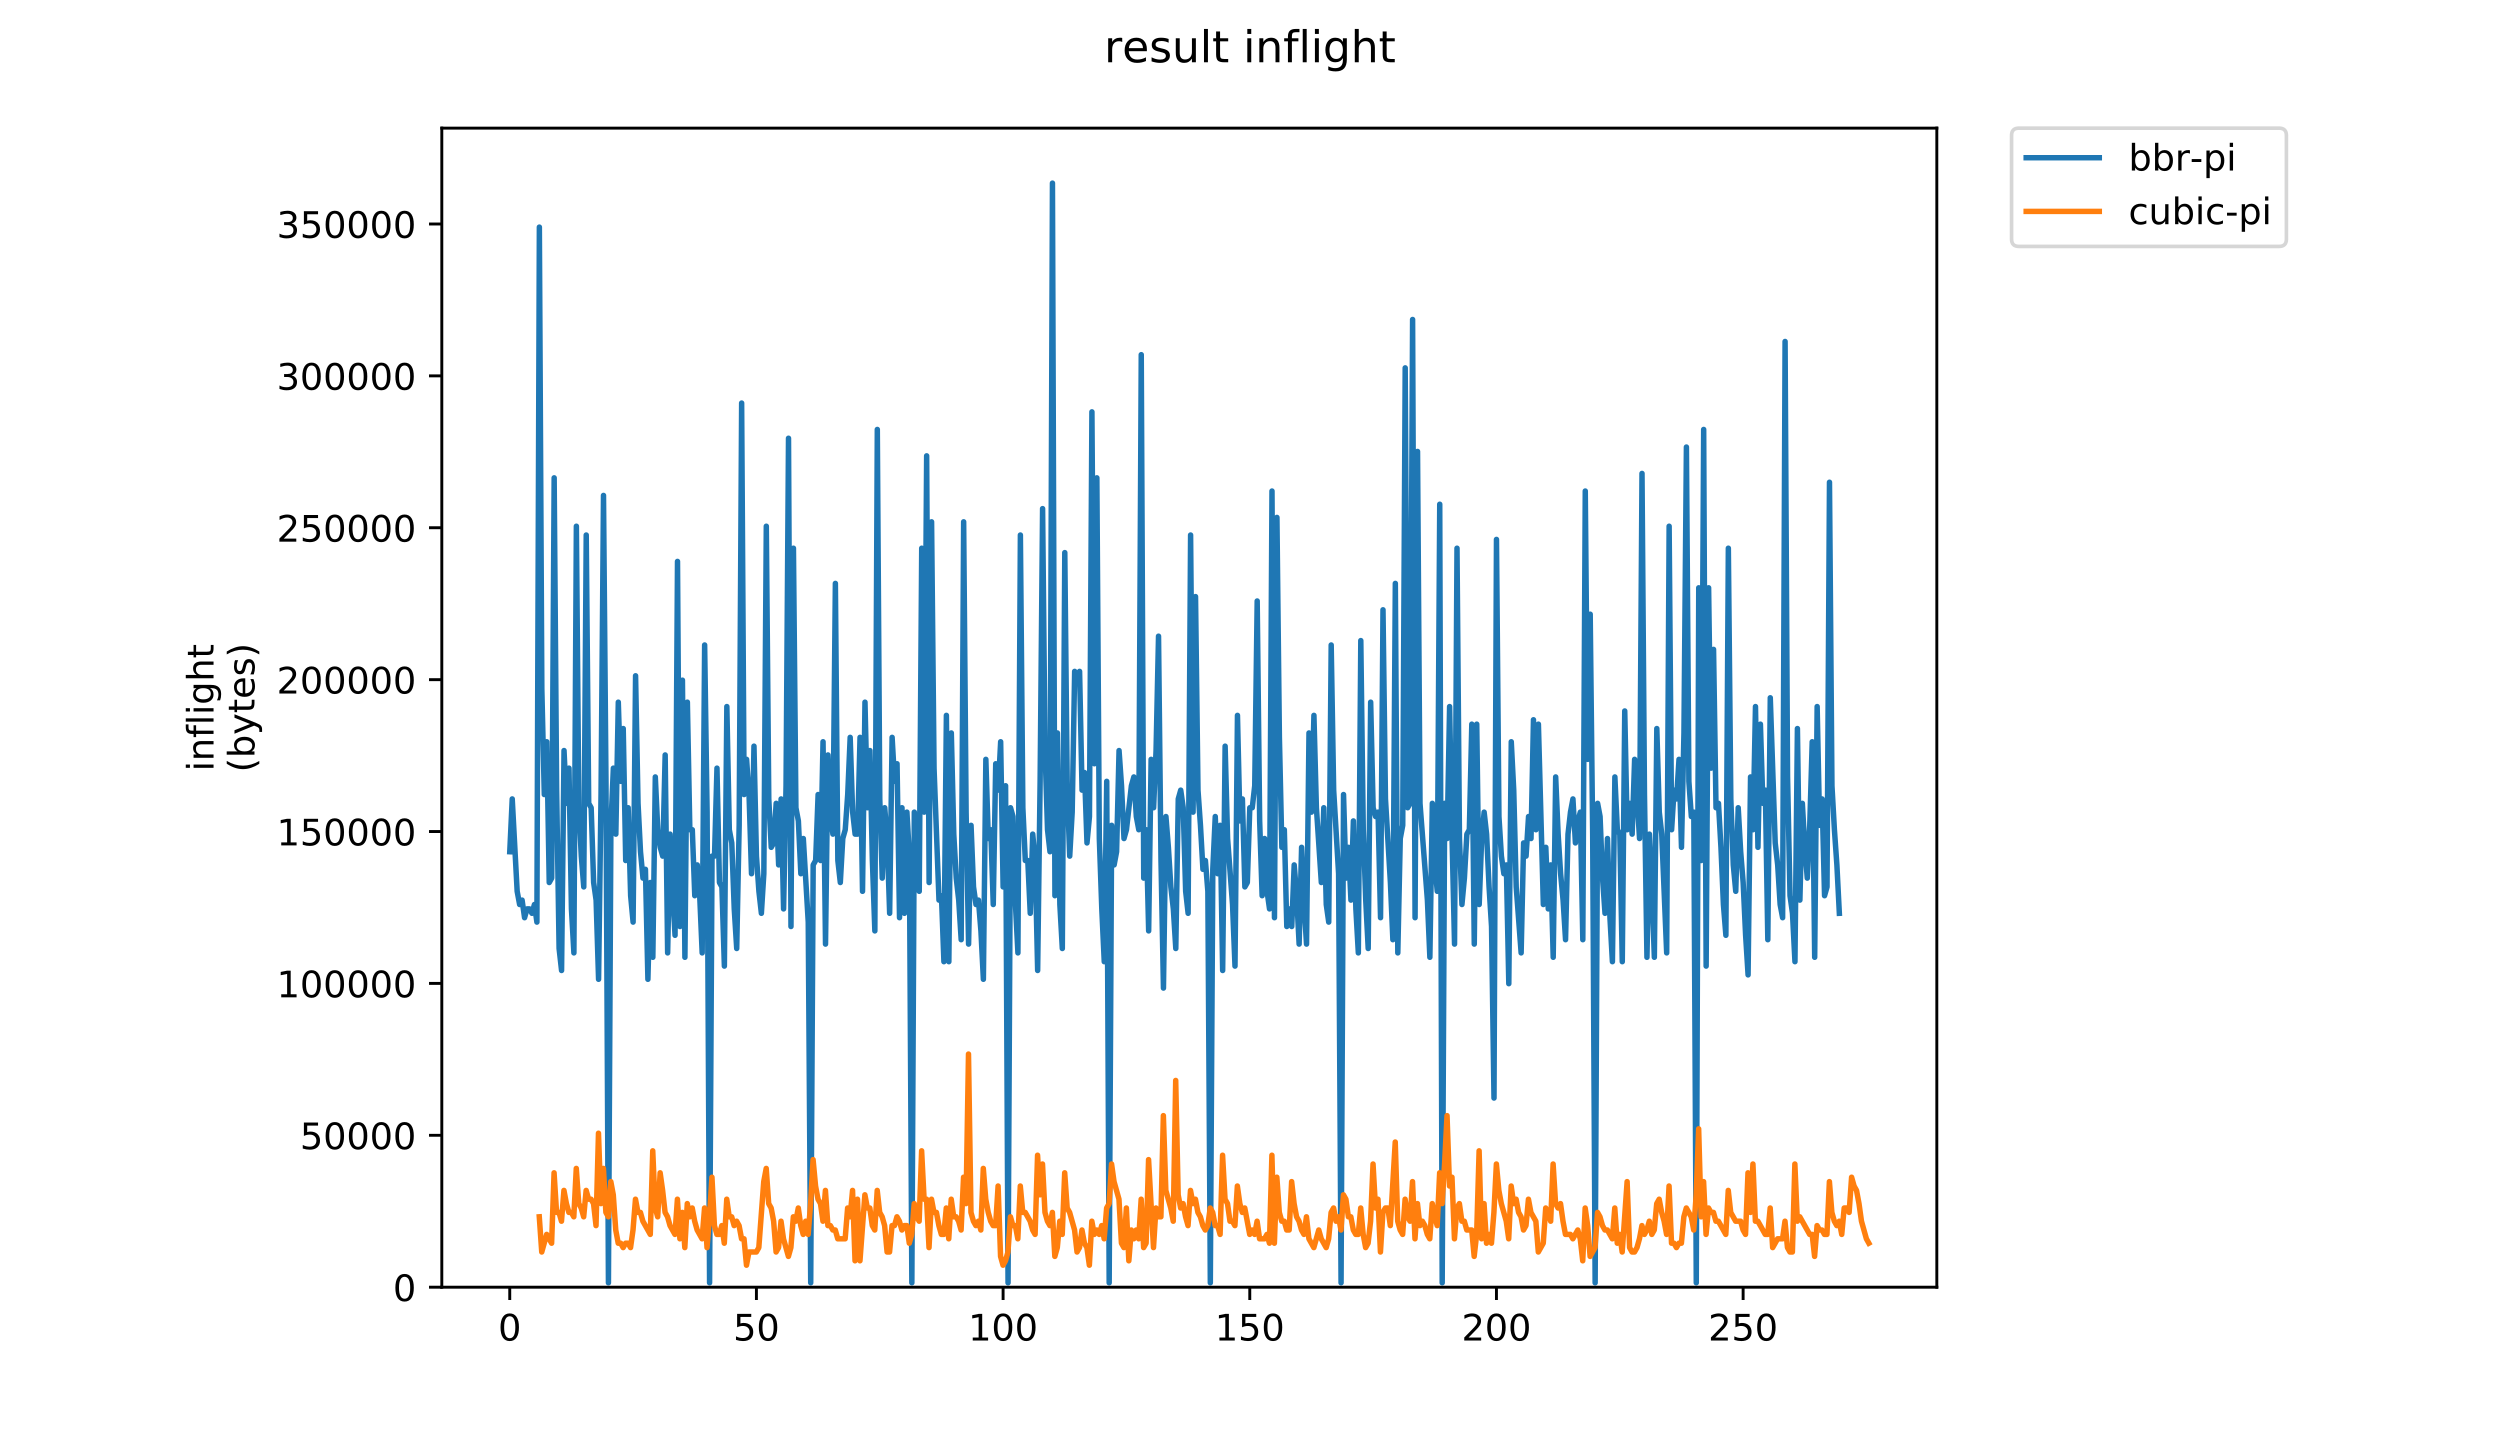 <?xml version="1.0" encoding="utf-8" standalone="no"?>
<!DOCTYPE svg PUBLIC "-//W3C//DTD SVG 1.1//EN"
  "http://www.w3.org/Graphics/SVG/1.1/DTD/svg11.dtd">
<!-- Created with matplotlib (https://matplotlib.org/) -->
<svg height="396pt" version="1.1" viewBox="0 0 684 396" width="684pt" xmlns="http://www.w3.org/2000/svg" xmlns:xlink="http://www.w3.org/1999/xlink">
 <defs>
  <style type="text/css">
*{stroke-linecap:butt;stroke-linejoin:round;}
  </style>
 </defs>
 <g id="figure_1">
  <g id="patch_1">
   <path d="M 0 396 
L 684 396 
L 684 0 
L 0 0 
z
" style="fill:#ffffff;"/>
  </g>
  <g id="axes_1">
   <g id="patch_2">
    <path d="M 120.879 352.174 
L 529.913 352.174 
L 529.913 35.062 
L 120.879 35.062 
z
" style="fill:#ffffff;"/>
   </g>
   <g id="matplotlib.axis_1">
    <g id="xtick_1">
     <g id="line2d_1">
      <defs>
       <path d="M 0 0 
L 0 3.5 
" id="m8005737fdb" style="stroke:#000000;stroke-width:0.8;"/>
      </defs>
      <g>
       <use style="stroke:#000000;stroke-width:0.8;" x="139.466" xlink:href="#m8005737fdb" y="352.174"/>
      </g>
     </g>
     <g id="text_1">
      <!-- 0 -->
      <defs>
       <path d="M 31.781 66.406 
Q 24.172 66.406 20.328 58.906 
Q 16.5 51.422 16.5 36.375 
Q 16.5 21.391 20.328 13.891 
Q 24.172 6.391 31.781 6.391 
Q 39.453 6.391 43.281 13.891 
Q 47.125 21.391 47.125 36.375 
Q 47.125 51.422 43.281 58.906 
Q 39.453 66.406 31.781 66.406 
z
M 31.781 74.219 
Q 44.047 74.219 50.516 64.516 
Q 56.984 54.828 56.984 36.375 
Q 56.984 17.969 50.516 8.266 
Q 44.047 -1.422 31.781 -1.422 
Q 19.531 -1.422 13.062 8.266 
Q 6.594 17.969 6.594 36.375 
Q 6.594 54.828 13.062 64.516 
Q 19.531 74.219 31.781 74.219 
z
" id="DejaVuSans-48"/>
      </defs>
      <g transform="translate(136.284 366.773)scale(0.1 -0.1)">
       <use xlink:href="#DejaVuSans-48"/>
      </g>
     </g>
    </g>
    <g id="xtick_2">
     <g id="line2d_2">
      <g>
       <use style="stroke:#000000;stroke-width:0.8;" x="206.956" xlink:href="#m8005737fdb" y="352.174"/>
      </g>
     </g>
     <g id="text_2">
      <!-- 50 -->
      <defs>
       <path d="M 10.797 72.906 
L 49.516 72.906 
L 49.516 64.594 
L 19.828 64.594 
L 19.828 46.734 
Q 21.969 47.469 24.109 47.828 
Q 26.266 48.188 28.422 48.188 
Q 40.625 48.188 47.75 41.5 
Q 54.891 34.812 54.891 23.391 
Q 54.891 11.625 47.562 5.094 
Q 40.234 -1.422 26.906 -1.422 
Q 22.312 -1.422 17.547 -0.641 
Q 12.797 0.141 7.719 1.703 
L 7.719 11.625 
Q 12.109 9.234 16.797 8.062 
Q 21.484 6.891 26.703 6.891 
Q 35.156 6.891 40.078 11.328 
Q 45.016 15.766 45.016 23.391 
Q 45.016 31 40.078 35.438 
Q 35.156 39.891 26.703 39.891 
Q 22.75 39.891 18.812 39.016 
Q 14.891 38.141 10.797 36.281 
z
" id="DejaVuSans-53"/>
      </defs>
      <g transform="translate(200.594 366.773)scale(0.1 -0.1)">
       <use xlink:href="#DejaVuSans-53"/>
       <use x="63.623" xlink:href="#DejaVuSans-48"/>
      </g>
     </g>
    </g>
    <g id="xtick_3">
     <g id="line2d_3">
      <g>
       <use style="stroke:#000000;stroke-width:0.8;" x="274.447" xlink:href="#m8005737fdb" y="352.174"/>
      </g>
     </g>
     <g id="text_3">
      <!-- 100 -->
      <defs>
       <path d="M 12.406 8.297 
L 28.516 8.297 
L 28.516 63.922 
L 10.984 60.406 
L 10.984 69.391 
L 28.422 72.906 
L 38.281 72.906 
L 38.281 8.297 
L 54.391 8.297 
L 54.391 0 
L 12.406 0 
z
" id="DejaVuSans-49"/>
      </defs>
      <g transform="translate(264.903 366.773)scale(0.1 -0.1)">
       <use xlink:href="#DejaVuSans-49"/>
       <use x="63.623" xlink:href="#DejaVuSans-48"/>
       <use x="127.246" xlink:href="#DejaVuSans-48"/>
      </g>
     </g>
    </g>
    <g id="xtick_4">
     <g id="line2d_4">
      <g>
       <use style="stroke:#000000;stroke-width:0.8;" x="341.938" xlink:href="#m8005737fdb" y="352.174"/>
      </g>
     </g>
     <g id="text_4">
      <!-- 150 -->
      <g transform="translate(332.394 366.773)scale(0.1 -0.1)">
       <use xlink:href="#DejaVuSans-49"/>
       <use x="63.623" xlink:href="#DejaVuSans-53"/>
       <use x="127.246" xlink:href="#DejaVuSans-48"/>
      </g>
     </g>
    </g>
    <g id="xtick_5">
     <g id="line2d_5">
      <g>
       <use style="stroke:#000000;stroke-width:0.8;" x="409.428" xlink:href="#m8005737fdb" y="352.174"/>
      </g>
     </g>
     <g id="text_5">
      <!-- 200 -->
      <defs>
       <path d="M 19.188 8.297 
L 53.609 8.297 
L 53.609 0 
L 7.328 0 
L 7.328 8.297 
Q 12.938 14.109 22.625 23.891 
Q 32.328 33.688 34.812 36.531 
Q 39.547 41.844 41.422 45.531 
Q 43.312 49.219 43.312 52.781 
Q 43.312 58.594 39.234 62.25 
Q 35.156 65.922 28.609 65.922 
Q 23.969 65.922 18.812 64.312 
Q 13.672 62.703 7.812 59.422 
L 7.812 69.391 
Q 13.766 71.781 18.938 73 
Q 24.125 74.219 28.422 74.219 
Q 39.75 74.219 46.484 68.547 
Q 53.219 62.891 53.219 53.422 
Q 53.219 48.922 51.531 44.891 
Q 49.859 40.875 45.406 35.406 
Q 44.188 33.984 37.641 27.219 
Q 31.109 20.453 19.188 8.297 
z
" id="DejaVuSans-50"/>
      </defs>
      <g transform="translate(399.885 366.773)scale(0.1 -0.1)">
       <use xlink:href="#DejaVuSans-50"/>
       <use x="63.623" xlink:href="#DejaVuSans-48"/>
       <use x="127.246" xlink:href="#DejaVuSans-48"/>
      </g>
     </g>
    </g>
    <g id="xtick_6">
     <g id="line2d_6">
      <g>
       <use style="stroke:#000000;stroke-width:0.8;" x="476.919" xlink:href="#m8005737fdb" y="352.174"/>
      </g>
     </g>
     <g id="text_6">
      <!-- 250 -->
      <g transform="translate(467.375 366.773)scale(0.1 -0.1)">
       <use xlink:href="#DejaVuSans-50"/>
       <use x="63.623" xlink:href="#DejaVuSans-53"/>
       <use x="127.246" xlink:href="#DejaVuSans-48"/>
      </g>
     </g>
    </g>
   </g>
   <g id="matplotlib.axis_2">
    <g id="ytick_1">
     <g id="line2d_7">
      <defs>
       <path d="M 0 0 
L -3.5 0 
" id="m360bf1fd1d" style="stroke:#000000;stroke-width:0.8;"/>
      </defs>
      <g>
       <use style="stroke:#000000;stroke-width:0.8;" x="120.879" xlink:href="#m360bf1fd1d" y="352.174"/>
      </g>
     </g>
     <g id="text_7">
      <!-- 0 -->
      <g transform="translate(107.516 355.973)scale(0.1 -0.1)">
       <use xlink:href="#DejaVuSans-48"/>
      </g>
     </g>
    </g>
    <g id="ytick_2">
     <g id="line2d_8">
      <g>
       <use style="stroke:#000000;stroke-width:0.8;" x="120.879" xlink:href="#m360bf1fd1d" y="310.618"/>
      </g>
     </g>
     <g id="text_8">
      <!-- 50000 -->
      <g transform="translate(82.066 314.417)scale(0.1 -0.1)">
       <use xlink:href="#DejaVuSans-53"/>
       <use x="63.623" xlink:href="#DejaVuSans-48"/>
       <use x="127.246" xlink:href="#DejaVuSans-48"/>
       <use x="190.869" xlink:href="#DejaVuSans-48"/>
       <use x="254.492" xlink:href="#DejaVuSans-48"/>
      </g>
     </g>
    </g>
    <g id="ytick_3">
     <g id="line2d_9">
      <g>
       <use style="stroke:#000000;stroke-width:0.8;" x="120.879" xlink:href="#m360bf1fd1d" y="269.062"/>
      </g>
     </g>
     <g id="text_9">
      <!-- 100000 -->
      <g transform="translate(75.704 272.862)scale(0.1 -0.1)">
       <use xlink:href="#DejaVuSans-49"/>
       <use x="63.623" xlink:href="#DejaVuSans-48"/>
       <use x="127.246" xlink:href="#DejaVuSans-48"/>
       <use x="190.869" xlink:href="#DejaVuSans-48"/>
       <use x="254.492" xlink:href="#DejaVuSans-48"/>
       <use x="318.115" xlink:href="#DejaVuSans-48"/>
      </g>
     </g>
    </g>
    <g id="ytick_4">
     <g id="line2d_10">
      <g>
       <use style="stroke:#000000;stroke-width:0.8;" x="120.879" xlink:href="#m360bf1fd1d" y="227.506"/>
      </g>
     </g>
     <g id="text_10">
      <!-- 150000 -->
      <g transform="translate(75.704 231.306)scale(0.1 -0.1)">
       <use xlink:href="#DejaVuSans-49"/>
       <use x="63.623" xlink:href="#DejaVuSans-53"/>
       <use x="127.246" xlink:href="#DejaVuSans-48"/>
       <use x="190.869" xlink:href="#DejaVuSans-48"/>
       <use x="254.492" xlink:href="#DejaVuSans-48"/>
       <use x="318.115" xlink:href="#DejaVuSans-48"/>
      </g>
     </g>
    </g>
    <g id="ytick_5">
     <g id="line2d_11">
      <g>
       <use style="stroke:#000000;stroke-width:0.8;" x="120.879" xlink:href="#m360bf1fd1d" y="185.95"/>
      </g>
     </g>
     <g id="text_11">
      <!-- 200000 -->
      <g transform="translate(75.704 189.75)scale(0.1 -0.1)">
       <use xlink:href="#DejaVuSans-50"/>
       <use x="63.623" xlink:href="#DejaVuSans-48"/>
       <use x="127.246" xlink:href="#DejaVuSans-48"/>
       <use x="190.869" xlink:href="#DejaVuSans-48"/>
       <use x="254.492" xlink:href="#DejaVuSans-48"/>
       <use x="318.115" xlink:href="#DejaVuSans-48"/>
      </g>
     </g>
    </g>
    <g id="ytick_6">
     <g id="line2d_12">
      <g>
       <use style="stroke:#000000;stroke-width:0.8;" x="120.879" xlink:href="#m360bf1fd1d" y="144.394"/>
      </g>
     </g>
     <g id="text_12">
      <!-- 250000 -->
      <g transform="translate(75.704 148.194)scale(0.1 -0.1)">
       <use xlink:href="#DejaVuSans-50"/>
       <use x="63.623" xlink:href="#DejaVuSans-53"/>
       <use x="127.246" xlink:href="#DejaVuSans-48"/>
       <use x="190.869" xlink:href="#DejaVuSans-48"/>
       <use x="254.492" xlink:href="#DejaVuSans-48"/>
       <use x="318.115" xlink:href="#DejaVuSans-48"/>
      </g>
     </g>
    </g>
    <g id="ytick_7">
     <g id="line2d_13">
      <g>
       <use style="stroke:#000000;stroke-width:0.8;" x="120.879" xlink:href="#m360bf1fd1d" y="102.839"/>
      </g>
     </g>
     <g id="text_13">
      <!-- 300000 -->
      <defs>
       <path d="M 40.578 39.312 
Q 47.656 37.797 51.625 33 
Q 55.609 28.219 55.609 21.188 
Q 55.609 10.406 48.188 4.484 
Q 40.766 -1.422 27.094 -1.422 
Q 22.516 -1.422 17.656 -0.516 
Q 12.797 0.391 7.625 2.203 
L 7.625 11.719 
Q 11.719 9.328 16.594 8.109 
Q 21.484 6.891 26.812 6.891 
Q 36.078 6.891 40.938 10.547 
Q 45.797 14.203 45.797 21.188 
Q 45.797 27.641 41.281 31.266 
Q 36.766 34.906 28.719 34.906 
L 20.219 34.906 
L 20.219 43.016 
L 29.109 43.016 
Q 36.375 43.016 40.234 45.922 
Q 44.094 48.828 44.094 54.297 
Q 44.094 59.906 40.109 62.906 
Q 36.141 65.922 28.719 65.922 
Q 24.656 65.922 20.016 65.031 
Q 15.375 64.156 9.812 62.312 
L 9.812 71.094 
Q 15.438 72.656 20.344 73.438 
Q 25.25 74.219 29.594 74.219 
Q 40.828 74.219 47.359 69.109 
Q 53.906 64.016 53.906 55.328 
Q 53.906 49.266 50.438 45.094 
Q 46.969 40.922 40.578 39.312 
z
" id="DejaVuSans-51"/>
      </defs>
      <g transform="translate(75.704 106.638)scale(0.1 -0.1)">
       <use xlink:href="#DejaVuSans-51"/>
       <use x="63.623" xlink:href="#DejaVuSans-48"/>
       <use x="127.246" xlink:href="#DejaVuSans-48"/>
       <use x="190.869" xlink:href="#DejaVuSans-48"/>
       <use x="254.492" xlink:href="#DejaVuSans-48"/>
       <use x="318.115" xlink:href="#DejaVuSans-48"/>
      </g>
     </g>
    </g>
    <g id="ytick_8">
     <g id="line2d_14">
      <g>
       <use style="stroke:#000000;stroke-width:0.8;" x="120.879" xlink:href="#m360bf1fd1d" y="61.283"/>
      </g>
     </g>
     <g id="text_14">
      <!-- 350000 -->
      <g transform="translate(75.704 65.082)scale(0.1 -0.1)">
       <use xlink:href="#DejaVuSans-51"/>
       <use x="63.623" xlink:href="#DejaVuSans-53"/>
       <use x="127.246" xlink:href="#DejaVuSans-48"/>
       <use x="190.869" xlink:href="#DejaVuSans-48"/>
       <use x="254.492" xlink:href="#DejaVuSans-48"/>
       <use x="318.115" xlink:href="#DejaVuSans-48"/>
      </g>
     </g>
    </g>
    <g id="text_15">
     <!-- inflight -->
     <defs>
      <path d="M 9.422 54.688 
L 18.406 54.688 
L 18.406 0 
L 9.422 0 
z
M 9.422 75.984 
L 18.406 75.984 
L 18.406 64.594 
L 9.422 64.594 
z
" id="DejaVuSans-105"/>
      <path d="M 54.891 33.016 
L 54.891 0 
L 45.906 0 
L 45.906 32.719 
Q 45.906 40.484 42.875 44.328 
Q 39.844 48.188 33.797 48.188 
Q 26.516 48.188 22.312 43.547 
Q 18.109 38.922 18.109 30.906 
L 18.109 0 
L 9.078 0 
L 9.078 54.688 
L 18.109 54.688 
L 18.109 46.188 
Q 21.344 51.125 25.703 53.562 
Q 30.078 56 35.797 56 
Q 45.219 56 50.047 50.172 
Q 54.891 44.344 54.891 33.016 
z
" id="DejaVuSans-110"/>
      <path d="M 37.109 75.984 
L 37.109 68.5 
L 28.516 68.5 
Q 23.688 68.5 21.797 66.547 
Q 19.922 64.594 19.922 59.516 
L 19.922 54.688 
L 34.719 54.688 
L 34.719 47.703 
L 19.922 47.703 
L 19.922 0 
L 10.891 0 
L 10.891 47.703 
L 2.297 47.703 
L 2.297 54.688 
L 10.891 54.688 
L 10.891 58.5 
Q 10.891 67.625 15.141 71.797 
Q 19.391 75.984 28.609 75.984 
z
" id="DejaVuSans-102"/>
      <path d="M 9.422 75.984 
L 18.406 75.984 
L 18.406 0 
L 9.422 0 
z
" id="DejaVuSans-108"/>
      <path d="M 45.406 27.984 
Q 45.406 37.75 41.375 43.109 
Q 37.359 48.484 30.078 48.484 
Q 22.859 48.484 18.828 43.109 
Q 14.797 37.75 14.797 27.984 
Q 14.797 18.266 18.828 12.891 
Q 22.859 7.516 30.078 7.516 
Q 37.359 7.516 41.375 12.891 
Q 45.406 18.266 45.406 27.984 
z
M 54.391 6.781 
Q 54.391 -7.172 48.188 -13.984 
Q 42 -20.797 29.203 -20.797 
Q 24.469 -20.797 20.266 -20.094 
Q 16.062 -19.391 12.109 -17.922 
L 12.109 -9.188 
Q 16.062 -11.328 19.922 -12.344 
Q 23.781 -13.375 27.781 -13.375 
Q 36.625 -13.375 41.016 -8.766 
Q 45.406 -4.156 45.406 5.172 
L 45.406 9.625 
Q 42.625 4.781 38.281 2.391 
Q 33.938 0 27.875 0 
Q 17.828 0 11.672 7.656 
Q 5.516 15.328 5.516 27.984 
Q 5.516 40.672 11.672 48.328 
Q 17.828 56 27.875 56 
Q 33.938 56 38.281 53.609 
Q 42.625 51.219 45.406 46.391 
L 45.406 54.688 
L 54.391 54.688 
z
" id="DejaVuSans-103"/>
      <path d="M 54.891 33.016 
L 54.891 0 
L 45.906 0 
L 45.906 32.719 
Q 45.906 40.484 42.875 44.328 
Q 39.844 48.188 33.797 48.188 
Q 26.516 48.188 22.312 43.547 
Q 18.109 38.922 18.109 30.906 
L 18.109 0 
L 9.078 0 
L 9.078 75.984 
L 18.109 75.984 
L 18.109 46.188 
Q 21.344 51.125 25.703 53.562 
Q 30.078 56 35.797 56 
Q 45.219 56 50.047 50.172 
Q 54.891 44.344 54.891 33.016 
z
" id="DejaVuSans-104"/>
      <path d="M 18.312 70.219 
L 18.312 54.688 
L 36.812 54.688 
L 36.812 47.703 
L 18.312 47.703 
L 18.312 18.016 
Q 18.312 11.328 20.141 9.422 
Q 21.969 7.516 27.594 7.516 
L 36.812 7.516 
L 36.812 0 
L 27.594 0 
Q 17.188 0 13.234 3.875 
Q 9.281 7.766 9.281 18.016 
L 9.281 47.703 
L 2.688 47.703 
L 2.688 54.688 
L 9.281 54.688 
L 9.281 70.219 
z
" id="DejaVuSans-116"/>
     </defs>
     <g transform="translate(58.426 211.018)rotate(-90)scale(0.1 -0.1)">
      <use xlink:href="#DejaVuSans-105"/>
      <use x="27.783" xlink:href="#DejaVuSans-110"/>
      <use x="91.162" xlink:href="#DejaVuSans-102"/>
      <use x="126.367" xlink:href="#DejaVuSans-108"/>
      <use x="154.15" xlink:href="#DejaVuSans-105"/>
      <use x="181.934" xlink:href="#DejaVuSans-103"/>
      <use x="245.41" xlink:href="#DejaVuSans-104"/>
      <use x="308.789" xlink:href="#DejaVuSans-116"/>
     </g>
     <!-- (bytes) -->
     <defs>
      <path d="M 31 75.875 
Q 24.469 64.656 21.281 53.656 
Q 18.109 42.672 18.109 31.391 
Q 18.109 20.125 21.312 9.062 
Q 24.516 -2 31 -13.188 
L 23.188 -13.188 
Q 15.875 -1.703 12.234 9.375 
Q 8.594 20.453 8.594 31.391 
Q 8.594 42.281 12.203 53.312 
Q 15.828 64.359 23.188 75.875 
z
" id="DejaVuSans-40"/>
      <path d="M 48.688 27.297 
Q 48.688 37.203 44.609 42.844 
Q 40.531 48.484 33.406 48.484 
Q 26.266 48.484 22.188 42.844 
Q 18.109 37.203 18.109 27.297 
Q 18.109 17.391 22.188 11.75 
Q 26.266 6.109 33.406 6.109 
Q 40.531 6.109 44.609 11.75 
Q 48.688 17.391 48.688 27.297 
z
M 18.109 46.391 
Q 20.953 51.266 25.266 53.625 
Q 29.594 56 35.594 56 
Q 45.562 56 51.781 48.094 
Q 58.016 40.188 58.016 27.297 
Q 58.016 14.406 51.781 6.484 
Q 45.562 -1.422 35.594 -1.422 
Q 29.594 -1.422 25.266 0.953 
Q 20.953 3.328 18.109 8.203 
L 18.109 0 
L 9.078 0 
L 9.078 75.984 
L 18.109 75.984 
z
" id="DejaVuSans-98"/>
      <path d="M 32.172 -5.078 
Q 28.375 -14.844 24.75 -17.812 
Q 21.141 -20.797 15.094 -20.797 
L 7.906 -20.797 
L 7.906 -13.281 
L 13.188 -13.281 
Q 16.891 -13.281 18.938 -11.516 
Q 21 -9.766 23.484 -3.219 
L 25.094 0.875 
L 2.984 54.688 
L 12.5 54.688 
L 29.594 11.922 
L 46.688 54.688 
L 56.203 54.688 
z
" id="DejaVuSans-121"/>
      <path d="M 56.203 29.594 
L 56.203 25.203 
L 14.891 25.203 
Q 15.484 15.922 20.484 11.062 
Q 25.484 6.203 34.422 6.203 
Q 39.594 6.203 44.453 7.469 
Q 49.312 8.734 54.109 11.281 
L 54.109 2.781 
Q 49.266 0.734 44.188 -0.344 
Q 39.109 -1.422 33.891 -1.422 
Q 20.797 -1.422 13.156 6.188 
Q 5.516 13.812 5.516 26.812 
Q 5.516 40.234 12.766 48.109 
Q 20.016 56 32.328 56 
Q 43.359 56 49.781 48.891 
Q 56.203 41.797 56.203 29.594 
z
M 47.219 32.234 
Q 47.125 39.594 43.094 43.984 
Q 39.062 48.391 32.422 48.391 
Q 24.906 48.391 20.391 44.141 
Q 15.875 39.891 15.188 32.172 
z
" id="DejaVuSans-101"/>
      <path d="M 44.281 53.078 
L 44.281 44.578 
Q 40.484 46.531 36.375 47.5 
Q 32.281 48.484 27.875 48.484 
Q 21.188 48.484 17.844 46.438 
Q 14.5 44.391 14.5 40.281 
Q 14.5 37.156 16.891 35.375 
Q 19.281 33.594 26.516 31.984 
L 29.594 31.297 
Q 39.156 29.25 43.188 25.516 
Q 47.219 21.781 47.219 15.094 
Q 47.219 7.469 41.188 3.016 
Q 35.156 -1.422 24.609 -1.422 
Q 20.219 -1.422 15.453 -0.562 
Q 10.688 0.297 5.422 2 
L 5.422 11.281 
Q 10.406 8.688 15.234 7.391 
Q 20.062 6.109 24.812 6.109 
Q 31.156 6.109 34.562 8.281 
Q 37.984 10.453 37.984 14.406 
Q 37.984 18.062 35.516 20.016 
Q 33.062 21.969 24.703 23.781 
L 21.578 24.516 
Q 13.234 26.266 9.516 29.906 
Q 5.812 33.547 5.812 39.891 
Q 5.812 47.609 11.281 51.797 
Q 16.75 56 26.812 56 
Q 31.781 56 36.172 55.266 
Q 40.578 54.547 44.281 53.078 
z
" id="DejaVuSans-115"/>
      <path d="M 8.016 75.875 
L 15.828 75.875 
Q 23.141 64.359 26.781 53.312 
Q 30.422 42.281 30.422 31.391 
Q 30.422 20.453 26.781 9.375 
Q 23.141 -1.703 15.828 -13.188 
L 8.016 -13.188 
Q 14.5 -2 17.703 9.062 
Q 20.906 20.125 20.906 31.391 
Q 20.906 42.672 17.703 53.656 
Q 14.5 64.656 8.016 75.875 
z
" id="DejaVuSans-41"/>
     </defs>
     <g transform="translate(69.624 211.295)rotate(-90)scale(0.1 -0.1)">
      <use xlink:href="#DejaVuSans-40"/>
      <use x="39.014" xlink:href="#DejaVuSans-98"/>
      <use x="102.49" xlink:href="#DejaVuSans-121"/>
      <use x="161.67" xlink:href="#DejaVuSans-116"/>
      <use x="200.879" xlink:href="#DejaVuSans-101"/>
      <use x="262.402" xlink:href="#DejaVuSans-115"/>
      <use x="314.502" xlink:href="#DejaVuSans-41"/>
     </g>
    </g>
   </g>
   <g id="line2d_15">
    <path clip-path="url(#pc40bf75998)" d="M 139.471 233.032 
L 140.146 218.59 
L 141.496 243.863 
L 142.171 247.473 
L 142.846 246.27 
L 143.521 251.084 
L 144.195 248.677 
L 144.87 248.677 
L 145.545 249.88 
L 146.22 247.473 
L 146.895 252.287 
L 147.57 62.14 
L 148.245 188.504 
L 148.92 217.387 
L 149.595 202.945 
L 150.27 241.456 
L 150.944 240.252 
L 151.619 130.738 
L 152.294 216.183 
L 152.969 259.508 
L 153.644 265.525 
L 154.319 205.352 
L 154.994 219.794 
L 155.669 210.166 
L 156.344 248.677 
L 157.019 260.711 
L 157.694 143.976 
L 158.368 220.997 
L 159.043 234.235 
L 159.718 242.659 
L 160.393 146.383 
L 161.068 219.794 
L 161.743 220.997 
L 162.418 241.456 
L 163.093 246.27 
L 163.768 267.932 
L 164.443 217.387 
L 165.118 135.551 
L 165.792 213.776 
L 166.467 350.971 
L 167.142 225.811 
L 167.817 210.166 
L 168.492 228.218 
L 169.167 192.114 
L 169.842 213.776 
L 170.517 199.335 
L 171.192 235.439 
L 171.867 220.997 
L 172.542 245.066 
L 173.216 252.287 
L 173.891 184.893 
L 174.566 219.794 
L 175.241 233.032 
L 175.916 240.252 
L 176.591 237.845 
L 177.266 267.932 
L 177.941 241.456 
L 178.616 261.915 
L 179.291 212.573 
L 179.965 227.014 
L 180.64 231.828 
L 181.315 234.235 
L 181.99 206.556 
L 182.665 260.711 
L 183.34 228.218 
L 184.015 243.863 
L 184.69 255.897 
L 185.365 153.603 
L 186.04 253.49 
L 186.715 186.097 
L 187.389 261.915 
L 188.064 192.114 
L 188.739 227.014 
L 189.414 227.014 
L 190.089 245.066 
L 190.764 236.642 
L 191.439 245.066 
L 192.114 260.711 
L 192.789 176.469 
L 193.464 222.201 
L 194.139 350.971 
L 194.813 234.235 
L 195.488 234.235 
L 196.163 210.166 
L 196.838 241.456 
L 197.513 242.659 
L 198.188 264.322 
L 198.863 193.317 
L 199.538 227.014 
L 200.213 230.625 
L 200.888 248.677 
L 201.563 259.508 
L 202.237 225.811 
L 202.912 110.279 
L 203.587 217.387 
L 204.262 207.759 
L 204.937 217.387 
L 205.612 239.049 
L 206.287 204.149 
L 206.962 234.235 
L 207.637 243.863 
L 208.312 249.88 
L 208.986 239.049 
L 209.661 143.976 
L 210.336 218.59 
L 211.011 231.828 
L 211.686 230.625 
L 212.361 219.794 
L 213.036 236.642 
L 213.711 218.59 
L 214.386 248.677 
L 215.061 214.98 
L 215.736 119.906 
L 216.41 253.49 
L 217.085 149.993 
L 217.76 220.997 
L 218.435 224.607 
L 219.11 239.049 
L 219.785 229.421 
L 221.135 252.287 
L 221.81 350.971 
L 222.485 236.642 
L 223.16 235.439 
L 223.834 217.387 
L 224.509 235.439 
L 225.184 202.945 
L 225.859 258.304 
L 226.534 206.556 
L 227.209 223.404 
L 227.884 228.218 
L 228.559 159.621 
L 229.234 235.439 
L 229.909 241.456 
L 230.584 229.421 
L 231.258 227.014 
L 231.933 217.387 
L 232.608 201.742 
L 233.283 222.201 
L 233.958 228.218 
L 234.633 228.218 
L 235.308 201.742 
L 235.983 243.863 
L 236.658 192.114 
L 237.333 220.997 
L 238.007 205.352 
L 238.682 235.439 
L 239.357 254.694 
L 240.032 117.499 
L 240.707 218.59 
L 241.382 240.252 
L 242.057 220.997 
L 242.732 229.421 
L 243.407 249.88 
L 244.082 201.742 
L 244.757 213.776 
L 245.431 208.962 
L 246.106 251.084 
L 246.781 220.997 
L 247.456 249.88 
L 248.131 222.201 
L 248.806 234.235 
L 249.481 350.971 
L 250.156 222.201 
L 250.831 237.845 
L 251.506 243.863 
L 252.181 149.993 
L 252.855 222.201 
L 253.53 124.72 
L 254.205 241.456 
L 254.88 142.772 
L 255.555 210.166 
L 256.905 246.27 
L 257.58 245.066 
L 258.255 263.118 
L 258.93 195.724 
L 259.605 263.118 
L 260.279 200.538 
L 260.954 228.218 
L 261.629 240.252 
L 262.304 246.27 
L 262.979 257.101 
L 263.654 142.772 
L 264.329 222.201 
L 265.004 258.304 
L 265.679 225.811 
L 266.354 242.659 
L 267.028 247.473 
L 267.703 246.27 
L 268.378 254.694 
L 269.053 267.932 
L 269.728 207.759 
L 270.403 229.421 
L 271.078 227.014 
L 271.753 247.473 
L 272.428 208.962 
L 273.103 216.183 
L 273.778 202.945 
L 274.452 242.659 
L 275.127 214.98 
L 275.802 350.971 
L 276.477 220.997 
L 277.152 223.404 
L 277.827 247.473 
L 278.502 260.711 
L 279.177 146.383 
L 279.852 220.997 
L 280.527 235.439 
L 281.202 235.439 
L 281.876 249.88 
L 282.551 228.218 
L 283.226 235.439 
L 283.901 265.525 
L 284.576 213.776 
L 285.251 139.162 
L 285.926 205.352 
L 286.601 227.014 
L 287.276 233.032 
L 287.951 50.106 
L 288.626 245.066 
L 289.3 200.538 
L 289.975 247.473 
L 290.65 259.508 
L 291.325 151.196 
L 292 216.183 
L 292.675 234.235 
L 293.35 222.201 
L 294.025 183.69 
L 294.7 184.893 
L 295.375 183.69 
L 296.049 216.183 
L 296.724 211.369 
L 297.399 230.625 
L 298.074 223.404 
L 298.749 112.686 
L 299.424 208.962 
L 300.099 130.738 
L 300.774 229.421 
L 301.449 248.677 
L 302.124 263.118 
L 302.799 213.776 
L 303.473 350.971 
L 304.148 225.811 
L 304.823 236.642 
L 305.498 233.032 
L 306.173 205.352 
L 306.848 214.98 
L 307.523 229.421 
L 308.198 227.014 
L 309.548 214.98 
L 310.223 212.573 
L 310.897 223.404 
L 311.572 227.014 
L 312.247 97.041 
L 312.922 240.252 
L 313.597 227.014 
L 314.272 254.694 
L 314.947 207.759 
L 315.622 220.997 
L 316.297 205.352 
L 316.972 174.062 
L 317.647 235.439 
L 318.321 270.339 
L 318.996 223.404 
L 319.671 231.828 
L 320.346 242.659 
L 321.021 248.677 
L 321.696 259.508 
L 322.371 218.59 
L 323.046 216.183 
L 323.721 220.997 
L 324.396 243.863 
L 325.07 249.88 
L 325.745 146.383 
L 326.42 222.201 
L 327.095 163.231 
L 327.77 216.183 
L 328.445 225.811 
L 329.12 237.845 
L 329.795 235.439 
L 330.47 243.863 
L 331.145 350.971 
L 331.82 237.845 
L 332.494 223.404 
L 333.169 239.049 
L 333.844 225.811 
L 334.519 265.525 
L 335.194 204.149 
L 335.869 229.421 
L 337.219 247.473 
L 337.894 264.322 
L 338.569 195.724 
L 339.244 224.607 
L 339.918 218.59 
L 340.593 242.659 
L 341.268 241.456 
L 341.943 220.997 
L 342.618 220.997 
L 343.293 214.98 
L 343.968 164.434 
L 344.643 224.607 
L 345.318 245.066 
L 345.993 229.421 
L 346.667 243.863 
L 347.342 248.677 
L 348.017 134.348 
L 348.692 251.084 
L 349.367 141.569 
L 350.042 201.742 
L 350.717 231.828 
L 351.392 227.014 
L 352.067 253.49 
L 352.742 248.677 
L 353.417 253.49 
L 354.091 236.642 
L 354.766 245.066 
L 355.441 258.304 
L 356.116 231.828 
L 356.791 247.473 
L 357.466 258.304 
L 358.141 200.538 
L 358.816 222.201 
L 359.491 195.724 
L 360.166 220.997 
L 361.515 241.456 
L 362.19 220.997 
L 362.865 247.473 
L 363.54 252.287 
L 364.215 176.469 
L 364.89 216.183 
L 366.24 239.049 
L 366.915 350.971 
L 367.59 217.387 
L 368.265 240.252 
L 368.939 231.828 
L 369.614 246.27 
L 370.289 224.607 
L 370.964 248.677 
L 371.639 260.711 
L 372.314 175.266 
L 372.989 227.014 
L 373.664 246.27 
L 374.339 259.508 
L 375.014 192.114 
L 375.688 220.997 
L 376.363 223.404 
L 377.038 222.201 
L 377.713 251.084 
L 378.388 166.841 
L 379.063 218.59 
L 380.413 241.456 
L 381.088 257.101 
L 381.763 159.621 
L 382.438 260.711 
L 383.112 229.421 
L 383.787 225.811 
L 384.462 100.651 
L 385.137 220.997 
L 385.812 219.794 
L 386.487 87.413 
L 387.162 251.084 
L 387.837 123.517 
L 388.512 219.794 
L 390.536 246.27 
L 391.211 261.915 
L 391.886 219.794 
L 392.561 236.642 
L 393.236 243.863 
L 393.911 137.958 
L 394.586 350.971 
L 395.261 219.794 
L 395.936 229.421 
L 396.611 193.317 
L 397.286 229.421 
L 397.96 258.304 
L 398.635 149.993 
L 399.31 229.421 
L 399.985 247.473 
L 400.66 240.252 
L 401.335 228.218 
L 402.01 227.014 
L 402.685 198.131 
L 403.36 258.304 
L 404.035 198.131 
L 404.709 247.473 
L 405.384 229.421 
L 406.059 222.201 
L 406.734 228.218 
L 407.409 242.659 
L 408.084 253.49 
L 408.759 300.425 
L 409.434 147.586 
L 410.109 223.404 
L 410.784 234.235 
L 411.459 239.049 
L 412.133 236.642 
L 412.808 269.135 
L 413.483 202.945 
L 414.158 216.183 
L 414.833 242.659 
L 416.183 260.711 
L 416.858 230.625 
L 417.533 234.235 
L 418.208 223.404 
L 418.883 229.421 
L 419.557 196.928 
L 420.232 227.014 
L 420.907 198.131 
L 422.257 247.473 
L 422.932 231.828 
L 423.607 248.677 
L 424.282 236.642 
L 424.957 261.915 
L 425.632 212.573 
L 426.307 228.218 
L 426.981 239.049 
L 427.656 246.27 
L 428.331 257.101 
L 429.006 228.218 
L 429.681 222.201 
L 430.356 218.59 
L 431.031 230.625 
L 431.706 224.607 
L 432.381 222.201 
L 433.056 257.101 
L 433.73 134.348 
L 434.405 207.759 
L 435.08 168.045 
L 435.755 228.218 
L 436.43 350.971 
L 437.105 219.794 
L 437.78 223.404 
L 438.455 240.252 
L 439.13 249.88 
L 439.805 229.421 
L 440.48 251.084 
L 441.154 263.118 
L 441.829 212.573 
L 442.504 227.014 
L 443.179 228.218 
L 443.854 263.118 
L 444.529 194.521 
L 445.204 227.014 
L 445.879 219.794 
L 446.554 228.218 
L 447.229 207.759 
L 448.578 229.421 
L 449.253 129.534 
L 449.928 217.387 
L 450.603 261.915 
L 451.278 228.218 
L 451.953 242.659 
L 452.628 261.915 
L 453.303 199.335 
L 453.978 222.201 
L 454.653 228.218 
L 456.002 260.711 
L 456.677 143.976 
L 457.352 227.014 
L 458.027 216.183 
L 458.702 218.59 
L 459.377 207.759 
L 460.052 231.828 
L 460.727 200.538 
L 461.402 122.313 
L 462.077 213.776 
L 462.751 223.404 
L 463.426 222.201 
L 464.101 350.971 
L 464.776 160.824 
L 465.451 235.439 
L 466.126 117.499 
L 466.801 264.322 
L 467.476 160.824 
L 468.151 210.166 
L 468.826 177.672 
L 469.501 220.997 
L 470.175 219.794 
L 470.85 231.828 
L 471.525 247.473 
L 472.2 255.897 
L 472.875 149.993 
L 473.55 218.59 
L 474.225 236.642 
L 474.9 243.863 
L 475.575 220.997 
L 476.25 233.032 
L 476.925 241.456 
L 477.599 255.897 
L 478.274 266.729 
L 478.949 212.573 
L 479.624 227.014 
L 480.299 193.317 
L 480.974 231.828 
L 481.649 198.131 
L 482.324 219.794 
L 482.999 216.183 
L 483.674 257.101 
L 484.349 190.911 
L 485.698 230.625 
L 486.373 236.642 
L 487.048 247.473 
L 487.723 251.084 
L 488.398 93.43 
L 489.073 212.573 
L 489.748 245.066 
L 490.423 249.88 
L 491.098 263.118 
L 491.772 199.335 
L 492.447 246.27 
L 493.122 219.794 
L 493.797 231.828 
L 494.472 240.252 
L 495.147 225.811 
L 495.822 202.945 
L 496.497 261.915 
L 497.172 193.317 
L 497.847 225.811 
L 498.522 218.59 
L 499.196 245.066 
L 499.871 242.659 
L 500.546 131.941 
L 501.221 214.98 
L 501.896 227.014 
L 502.571 236.642 
L 503.246 249.88 
L 503.246 249.88 
" style="fill:none;stroke:#1f77b4;stroke-linecap:square;stroke-width:1.5;"/>
   </g>
   <g id="line2d_16">
    <path clip-path="url(#pc40bf75998)" d="M 147.546 332.919 
L 148.221 342.546 
L 149.57 337.733 
L 150.92 340.14 
L 151.595 320.884 
L 152.27 331.715 
L 152.945 331.715 
L 153.62 334.122 
L 154.295 325.698 
L 154.97 329.308 
L 155.645 331.715 
L 156.319 331.715 
L 156.994 332.919 
L 157.669 319.681 
L 158.344 329.308 
L 159.019 330.512 
L 159.694 332.919 
L 160.369 325.698 
L 161.044 328.105 
L 161.719 328.105 
L 162.394 329.308 
L 163.069 335.326 
L 163.743 310.053 
L 164.418 329.308 
L 165.093 319.681 
L 165.768 331.715 
L 166.443 332.919 
L 167.118 323.291 
L 167.793 326.902 
L 168.468 336.529 
L 169.143 340.14 
L 169.818 340.14 
L 170.492 341.343 
L 171.167 340.14 
L 171.842 340.14 
L 172.517 341.343 
L 173.192 336.529 
L 173.867 328.105 
L 174.542 331.715 
L 175.217 331.715 
L 175.892 334.122 
L 177.916 337.733 
L 178.591 314.867 
L 179.266 330.512 
L 179.941 332.919 
L 180.616 320.884 
L 181.291 325.698 
L 181.966 331.715 
L 182.641 332.919 
L 183.316 335.326 
L 184.666 337.733 
L 185.34 328.105 
L 186.015 338.936 
L 186.69 331.715 
L 187.365 341.343 
L 188.04 329.308 
L 188.715 332.919 
L 189.39 330.512 
L 190.065 334.122 
L 190.74 336.529 
L 192.09 338.936 
L 192.764 330.512 
L 193.439 341.343 
L 194.114 332.919 
L 194.789 322.088 
L 195.464 335.326 
L 196.139 337.733 
L 196.814 337.733 
L 197.489 335.326 
L 198.164 340.14 
L 198.839 328.105 
L 199.513 332.919 
L 200.188 332.919 
L 200.863 335.326 
L 201.538 334.122 
L 202.213 335.326 
L 202.888 338.936 
L 203.563 338.936 
L 204.238 346.157 
L 204.913 342.546 
L 206.937 342.546 
L 207.612 341.343 
L 208.962 323.291 
L 209.637 319.681 
L 210.312 329.308 
L 210.987 330.512 
L 211.662 334.122 
L 212.337 342.546 
L 213.012 341.343 
L 213.687 334.122 
L 214.361 338.936 
L 215.711 343.75 
L 216.386 341.343 
L 217.061 332.919 
L 217.736 334.122 
L 218.411 330.512 
L 219.086 335.326 
L 219.761 337.733 
L 220.436 334.122 
L 221.111 337.733 
L 221.785 329.308 
L 222.46 317.274 
L 223.135 324.495 
L 223.81 328.105 
L 224.485 329.308 
L 225.16 334.122 
L 225.835 325.698 
L 226.51 335.326 
L 227.185 335.326 
L 227.86 336.529 
L 228.534 336.529 
L 229.209 338.936 
L 231.234 338.936 
L 231.909 330.512 
L 232.584 332.919 
L 233.259 325.698 
L 233.934 344.953 
L 234.609 328.105 
L 235.284 344.953 
L 236.633 326.902 
L 237.308 330.512 
L 237.983 330.512 
L 238.658 335.326 
L 239.333 336.529 
L 240.008 325.698 
L 240.683 331.715 
L 241.358 332.919 
L 242.033 335.326 
L 242.708 342.546 
L 243.382 342.546 
L 244.057 335.326 
L 244.732 335.326 
L 245.407 332.919 
L 246.082 334.122 
L 246.757 336.529 
L 247.432 335.326 
L 248.107 335.326 
L 248.782 340.14 
L 249.457 337.733 
L 250.132 329.308 
L 250.806 332.919 
L 251.481 334.122 
L 252.156 314.867 
L 252.831 328.105 
L 253.506 328.105 
L 254.181 341.343 
L 254.856 328.105 
L 255.531 331.715 
L 256.206 331.715 
L 256.881 335.326 
L 257.555 337.733 
L 258.23 337.733 
L 258.905 330.512 
L 259.58 338.936 
L 260.255 328.105 
L 260.93 332.919 
L 261.605 332.919 
L 262.28 334.122 
L 262.955 336.529 
L 263.63 322.088 
L 264.305 329.308 
L 264.979 288.391 
L 265.654 331.715 
L 266.329 334.122 
L 267.004 335.326 
L 267.679 334.122 
L 268.354 336.529 
L 269.029 319.681 
L 269.704 328.105 
L 270.379 331.715 
L 271.054 334.122 
L 271.729 335.326 
L 272.403 335.326 
L 273.078 324.495 
L 273.753 343.75 
L 274.428 346.157 
L 275.103 344.953 
L 275.778 342.546 
L 276.453 332.919 
L 277.128 335.326 
L 277.803 335.326 
L 278.478 338.936 
L 279.153 324.495 
L 279.827 331.715 
L 280.502 331.715 
L 281.852 334.122 
L 282.527 336.529 
L 283.202 337.733 
L 283.877 316.07 
L 284.552 326.902 
L 285.227 318.477 
L 285.902 331.715 
L 286.576 334.122 
L 287.251 335.326 
L 287.926 331.715 
L 288.601 343.75 
L 289.276 341.343 
L 289.951 334.122 
L 290.626 337.733 
L 291.301 320.884 
L 291.976 330.512 
L 292.651 331.715 
L 294 336.529 
L 294.675 342.546 
L 295.35 341.343 
L 296.025 336.529 
L 296.7 340.14 
L 297.375 341.343 
L 298.05 346.157 
L 298.725 334.122 
L 299.4 337.733 
L 300.075 336.529 
L 300.75 337.733 
L 301.424 335.326 
L 302.099 338.936 
L 302.774 330.512 
L 303.449 329.308 
L 304.124 318.477 
L 304.799 323.291 
L 306.149 328.105 
L 306.824 340.14 
L 307.499 341.343 
L 308.174 330.512 
L 308.848 344.953 
L 309.523 336.529 
L 310.198 338.936 
L 310.873 336.529 
L 311.548 338.936 
L 312.223 328.105 
L 312.898 341.343 
L 313.573 340.14 
L 314.248 317.274 
L 315.597 341.343 
L 316.272 330.512 
L 316.947 332.919 
L 317.622 332.919 
L 318.297 305.239 
L 318.972 325.698 
L 320.322 330.512 
L 320.997 334.122 
L 321.672 295.612 
L 322.347 326.902 
L 323.021 330.512 
L 323.696 329.308 
L 324.371 332.919 
L 325.046 335.326 
L 325.721 325.698 
L 326.396 329.308 
L 327.071 328.105 
L 327.746 331.715 
L 328.421 332.919 
L 329.096 335.326 
L 329.771 336.529 
L 330.445 335.326 
L 331.12 330.512 
L 331.795 331.715 
L 332.47 335.326 
L 333.145 335.326 
L 333.82 337.733 
L 334.495 316.07 
L 335.17 328.105 
L 335.845 329.308 
L 336.52 334.122 
L 337.195 334.122 
L 337.869 335.326 
L 338.544 324.495 
L 339.219 329.308 
L 339.894 331.715 
L 340.569 330.512 
L 341.919 337.733 
L 342.594 336.529 
L 343.269 337.733 
L 343.944 334.122 
L 344.618 338.936 
L 345.968 338.936 
L 346.643 337.733 
L 347.318 340.14 
L 347.993 316.07 
L 348.668 340.14 
L 349.343 322.088 
L 350.018 331.715 
L 350.693 334.122 
L 351.368 334.122 
L 352.042 336.529 
L 352.717 336.529 
L 353.392 323.291 
L 354.067 329.308 
L 354.742 332.919 
L 355.417 334.122 
L 356.092 336.529 
L 356.767 337.733 
L 357.442 332.919 
L 358.117 338.936 
L 359.466 341.343 
L 360.816 336.529 
L 361.491 338.936 
L 362.841 341.343 
L 363.516 338.936 
L 364.191 331.715 
L 364.866 330.512 
L 365.541 334.122 
L 366.216 332.919 
L 366.89 336.529 
L 367.565 326.902 
L 368.24 328.105 
L 368.915 332.919 
L 369.59 332.919 
L 370.265 336.529 
L 370.94 337.733 
L 371.615 337.733 
L 372.29 330.512 
L 372.965 337.733 
L 373.639 341.343 
L 374.314 340.14 
L 374.989 334.122 
L 375.664 318.477 
L 376.339 330.512 
L 377.014 328.105 
L 377.689 342.546 
L 378.364 331.715 
L 379.039 330.512 
L 379.714 330.512 
L 380.389 335.326 
L 381.738 312.46 
L 382.413 334.122 
L 383.088 336.529 
L 383.763 337.733 
L 384.438 328.105 
L 385.113 332.919 
L 385.788 334.122 
L 386.463 323.291 
L 387.138 338.936 
L 387.813 329.308 
L 388.487 335.326 
L 389.162 334.122 
L 389.837 335.326 
L 390.512 337.733 
L 391.187 338.936 
L 391.862 329.308 
L 392.537 332.919 
L 393.212 335.326 
L 393.887 320.884 
L 394.562 329.308 
L 395.237 318.477 
L 395.911 305.239 
L 396.586 324.495 
L 397.261 322.088 
L 397.936 338.936 
L 398.611 330.512 
L 399.286 329.308 
L 399.961 334.122 
L 400.636 334.122 
L 401.311 336.529 
L 402.66 336.529 
L 403.335 343.75 
L 404.01 337.733 
L 404.685 314.867 
L 405.36 338.936 
L 406.035 329.308 
L 406.71 340.14 
L 407.385 337.733 
L 408.06 340.14 
L 408.735 331.715 
L 409.41 318.477 
L 410.084 325.698 
L 410.759 329.308 
L 412.109 334.122 
L 412.784 338.936 
L 413.459 324.495 
L 414.134 329.308 
L 414.809 328.105 
L 415.484 331.715 
L 416.159 332.919 
L 416.834 336.529 
L 417.508 335.326 
L 418.183 328.105 
L 418.858 331.715 
L 420.208 334.122 
L 420.883 342.546 
L 422.233 340.14 
L 422.908 330.512 
L 423.583 331.715 
L 424.258 334.122 
L 424.932 318.477 
L 425.607 329.308 
L 426.282 330.512 
L 426.957 329.308 
L 427.632 334.122 
L 428.307 337.733 
L 429.657 337.733 
L 430.332 338.936 
L 431.681 336.529 
L 432.356 338.936 
L 433.031 344.953 
L 433.706 330.512 
L 434.381 335.326 
L 435.056 343.75 
L 436.406 341.343 
L 437.081 331.715 
L 437.756 332.919 
L 438.431 335.326 
L 439.105 336.529 
L 439.78 336.529 
L 441.13 338.936 
L 441.805 330.512 
L 442.48 340.14 
L 443.155 337.733 
L 443.83 342.546 
L 445.18 323.291 
L 445.855 341.343 
L 446.529 342.546 
L 447.204 342.546 
L 447.879 341.343 
L 448.554 338.936 
L 449.229 335.326 
L 449.904 337.733 
L 450.579 336.529 
L 451.254 334.122 
L 451.929 337.733 
L 452.604 336.529 
L 453.279 329.308 
L 453.953 328.105 
L 454.628 331.715 
L 455.303 334.122 
L 455.978 337.733 
L 456.653 324.495 
L 457.328 340.14 
L 458.003 340.14 
L 458.678 341.343 
L 459.353 340.14 
L 460.028 340.14 
L 460.702 332.919 
L 461.377 330.512 
L 462.727 332.919 
L 463.402 336.529 
L 464.077 326.902 
L 464.752 308.85 
L 465.427 332.919 
L 466.102 323.291 
L 466.777 337.733 
L 467.452 330.512 
L 468.126 331.715 
L 468.801 331.715 
L 469.476 334.122 
L 470.151 334.122 
L 472.176 337.733 
L 472.851 325.698 
L 473.526 331.715 
L 474.876 334.122 
L 476.225 334.122 
L 476.9 336.529 
L 477.575 337.733 
L 478.25 320.884 
L 478.925 331.715 
L 479.6 318.477 
L 480.275 334.122 
L 480.95 334.122 
L 482.974 337.733 
L 483.649 337.733 
L 484.324 330.512 
L 484.999 341.343 
L 486.349 338.936 
L 487.699 338.936 
L 488.374 334.122 
L 489.049 341.343 
L 489.723 342.546 
L 490.398 342.546 
L 491.073 318.477 
L 491.748 334.122 
L 492.423 332.919 
L 495.123 337.733 
L 495.798 337.733 
L 496.473 343.75 
L 497.147 335.326 
L 497.822 336.529 
L 498.497 336.529 
L 499.172 337.733 
L 499.847 337.733 
L 500.522 323.291 
L 501.197 331.715 
L 501.872 334.122 
L 502.547 335.326 
L 503.222 334.122 
L 503.897 337.733 
L 504.571 330.512 
L 505.246 330.512 
L 505.921 331.715 
L 506.596 322.088 
L 507.271 324.495 
L 507.946 325.698 
L 508.621 329.308 
L 509.296 334.122 
L 510.646 338.936 
L 511.32 340.14 
L 511.32 340.14 
" style="fill:none;stroke:#ff7f0e;stroke-linecap:square;stroke-width:1.5;"/>
   </g>
   <g id="patch_3">
    <path d="M 120.879 352.174 
L 120.879 35.062 
" style="fill:none;stroke:#000000;stroke-linecap:square;stroke-linejoin:miter;stroke-width:0.8;"/>
   </g>
   <g id="patch_4">
    <path d="M 529.913 352.174 
L 529.913 35.062 
" style="fill:none;stroke:#000000;stroke-linecap:square;stroke-linejoin:miter;stroke-width:0.8;"/>
   </g>
   <g id="patch_5">
    <path d="M 120.879 352.174 
L 529.913 352.174 
" style="fill:none;stroke:#000000;stroke-linecap:square;stroke-linejoin:miter;stroke-width:0.8;"/>
   </g>
   <g id="patch_6">
    <path d="M 120.879 35.062 
L 529.913 35.062 
" style="fill:none;stroke:#000000;stroke-linecap:square;stroke-linejoin:miter;stroke-width:0.8;"/>
   </g>
   <g id="legend_1">
    <g id="patch_7">
     <path d="M 552.365 67.419 
L 623.56 67.419 
Q 625.56 67.419 625.56 65.419 
L 625.56 37.062 
Q 625.56 35.062 623.56 35.062 
L 552.365 35.062 
Q 550.365 35.062 550.365 37.062 
L 550.365 65.419 
Q 550.365 67.419 552.365 67.419 
z
" style="fill:#ffffff;opacity:0.8;stroke:#cccccc;stroke-linejoin:miter;"/>
    </g>
    <g id="line2d_17">
     <path d="M 554.365 43.161 
L 574.365 43.161 
" style="fill:none;stroke:#1f77b4;stroke-linecap:square;stroke-width:1.5;"/>
    </g>
    <g id="line2d_18"/>
    <g id="text_16">
     <!-- bbr-pi -->
     <defs>
      <path d="M 41.109 46.297 
Q 39.594 47.172 37.812 47.578 
Q 36.031 48 33.891 48 
Q 26.266 48 22.188 43.047 
Q 18.109 38.094 18.109 28.812 
L 18.109 0 
L 9.078 0 
L 9.078 54.688 
L 18.109 54.688 
L 18.109 46.188 
Q 20.953 51.172 25.484 53.578 
Q 30.031 56 36.531 56 
Q 37.453 56 38.578 55.875 
Q 39.703 55.766 41.062 55.516 
z
" id="DejaVuSans-114"/>
      <path d="M 4.891 31.391 
L 31.203 31.391 
L 31.203 23.391 
L 4.891 23.391 
z
" id="DejaVuSans-45"/>
      <path d="M 18.109 8.203 
L 18.109 -20.797 
L 9.078 -20.797 
L 9.078 54.688 
L 18.109 54.688 
L 18.109 46.391 
Q 20.953 51.266 25.266 53.625 
Q 29.594 56 35.594 56 
Q 45.562 56 51.781 48.094 
Q 58.016 40.188 58.016 27.297 
Q 58.016 14.406 51.781 6.484 
Q 45.562 -1.422 35.594 -1.422 
Q 29.594 -1.422 25.266 0.953 
Q 20.953 3.328 18.109 8.203 
z
M 48.688 27.297 
Q 48.688 37.203 44.609 42.844 
Q 40.531 48.484 33.406 48.484 
Q 26.266 48.484 22.188 42.844 
Q 18.109 37.203 18.109 27.297 
Q 18.109 17.391 22.188 11.75 
Q 26.266 6.109 33.406 6.109 
Q 40.531 6.109 44.609 11.75 
Q 48.688 17.391 48.688 27.297 
z
" id="DejaVuSans-112"/>
     </defs>
     <g transform="translate(582.365 46.661)scale(0.1 -0.1)">
      <use xlink:href="#DejaVuSans-98"/>
      <use x="63.477" xlink:href="#DejaVuSans-98"/>
      <use x="126.953" xlink:href="#DejaVuSans-114"/>
      <use x="167.973" xlink:href="#DejaVuSans-45"/>
      <use x="204.057" xlink:href="#DejaVuSans-112"/>
      <use x="267.533" xlink:href="#DejaVuSans-105"/>
     </g>
    </g>
    <g id="line2d_19">
     <path d="M 554.365 57.839 
L 574.365 57.839 
" style="fill:none;stroke:#ff7f0e;stroke-linecap:square;stroke-width:1.5;"/>
    </g>
    <g id="line2d_20"/>
    <g id="text_17">
     <!-- cubic-pi -->
     <defs>
      <path d="M 48.781 52.594 
L 48.781 44.188 
Q 44.969 46.297 41.141 47.344 
Q 37.312 48.391 33.406 48.391 
Q 24.656 48.391 19.812 42.844 
Q 14.984 37.312 14.984 27.297 
Q 14.984 17.281 19.812 11.734 
Q 24.656 6.203 33.406 6.203 
Q 37.312 6.203 41.141 7.25 
Q 44.969 8.297 48.781 10.406 
L 48.781 2.094 
Q 45.016 0.344 40.984 -0.531 
Q 36.969 -1.422 32.422 -1.422 
Q 20.062 -1.422 12.781 6.344 
Q 5.516 14.109 5.516 27.297 
Q 5.516 40.672 12.859 48.328 
Q 20.219 56 33.016 56 
Q 37.156 56 41.109 55.141 
Q 45.062 54.297 48.781 52.594 
z
" id="DejaVuSans-99"/>
      <path d="M 8.5 21.578 
L 8.5 54.688 
L 17.484 54.688 
L 17.484 21.922 
Q 17.484 14.156 20.5 10.266 
Q 23.531 6.391 29.594 6.391 
Q 36.859 6.391 41.078 11.031 
Q 45.312 15.672 45.312 23.688 
L 45.312 54.688 
L 54.297 54.688 
L 54.297 0 
L 45.312 0 
L 45.312 8.406 
Q 42.047 3.422 37.719 1 
Q 33.406 -1.422 27.688 -1.422 
Q 18.266 -1.422 13.375 4.438 
Q 8.5 10.297 8.5 21.578 
z
M 31.109 56 
z
" id="DejaVuSans-117"/>
     </defs>
     <g transform="translate(582.365 61.339)scale(0.1 -0.1)">
      <use xlink:href="#DejaVuSans-99"/>
      <use x="54.98" xlink:href="#DejaVuSans-117"/>
      <use x="118.359" xlink:href="#DejaVuSans-98"/>
      <use x="181.836" xlink:href="#DejaVuSans-105"/>
      <use x="209.619" xlink:href="#DejaVuSans-99"/>
      <use x="264.6" xlink:href="#DejaVuSans-45"/>
      <use x="300.684" xlink:href="#DejaVuSans-112"/>
      <use x="364.16" xlink:href="#DejaVuSans-105"/>
     </g>
    </g>
   </g>
  </g>
  <g id="text_18">
   <!-- result inflight -->
   <defs>
    <path id="DejaVuSans-32"/>
   </defs>
   <g transform="translate(302.11 17.038)scale(0.12 -0.12)">
    <use xlink:href="#DejaVuSans-114"/>
    <use x="41.082" xlink:href="#DejaVuSans-101"/>
    <use x="102.605" xlink:href="#DejaVuSans-115"/>
    <use x="154.705" xlink:href="#DejaVuSans-117"/>
    <use x="218.084" xlink:href="#DejaVuSans-108"/>
    <use x="245.867" xlink:href="#DejaVuSans-116"/>
    <use x="285.076" xlink:href="#DejaVuSans-32"/>
    <use x="316.863" xlink:href="#DejaVuSans-105"/>
    <use x="344.646" xlink:href="#DejaVuSans-110"/>
    <use x="408.025" xlink:href="#DejaVuSans-102"/>
    <use x="443.23" xlink:href="#DejaVuSans-108"/>
    <use x="471.014" xlink:href="#DejaVuSans-105"/>
    <use x="498.797" xlink:href="#DejaVuSans-103"/>
    <use x="562.273" xlink:href="#DejaVuSans-104"/>
    <use x="625.652" xlink:href="#DejaVuSans-116"/>
   </g>
  </g>
 </g>
 <defs>
  <clipPath id="pc40bf75998">
   <rect height="317.112" width="409.034" x="120.879" y="35.062"/>
  </clipPath>
 </defs>
</svg>
